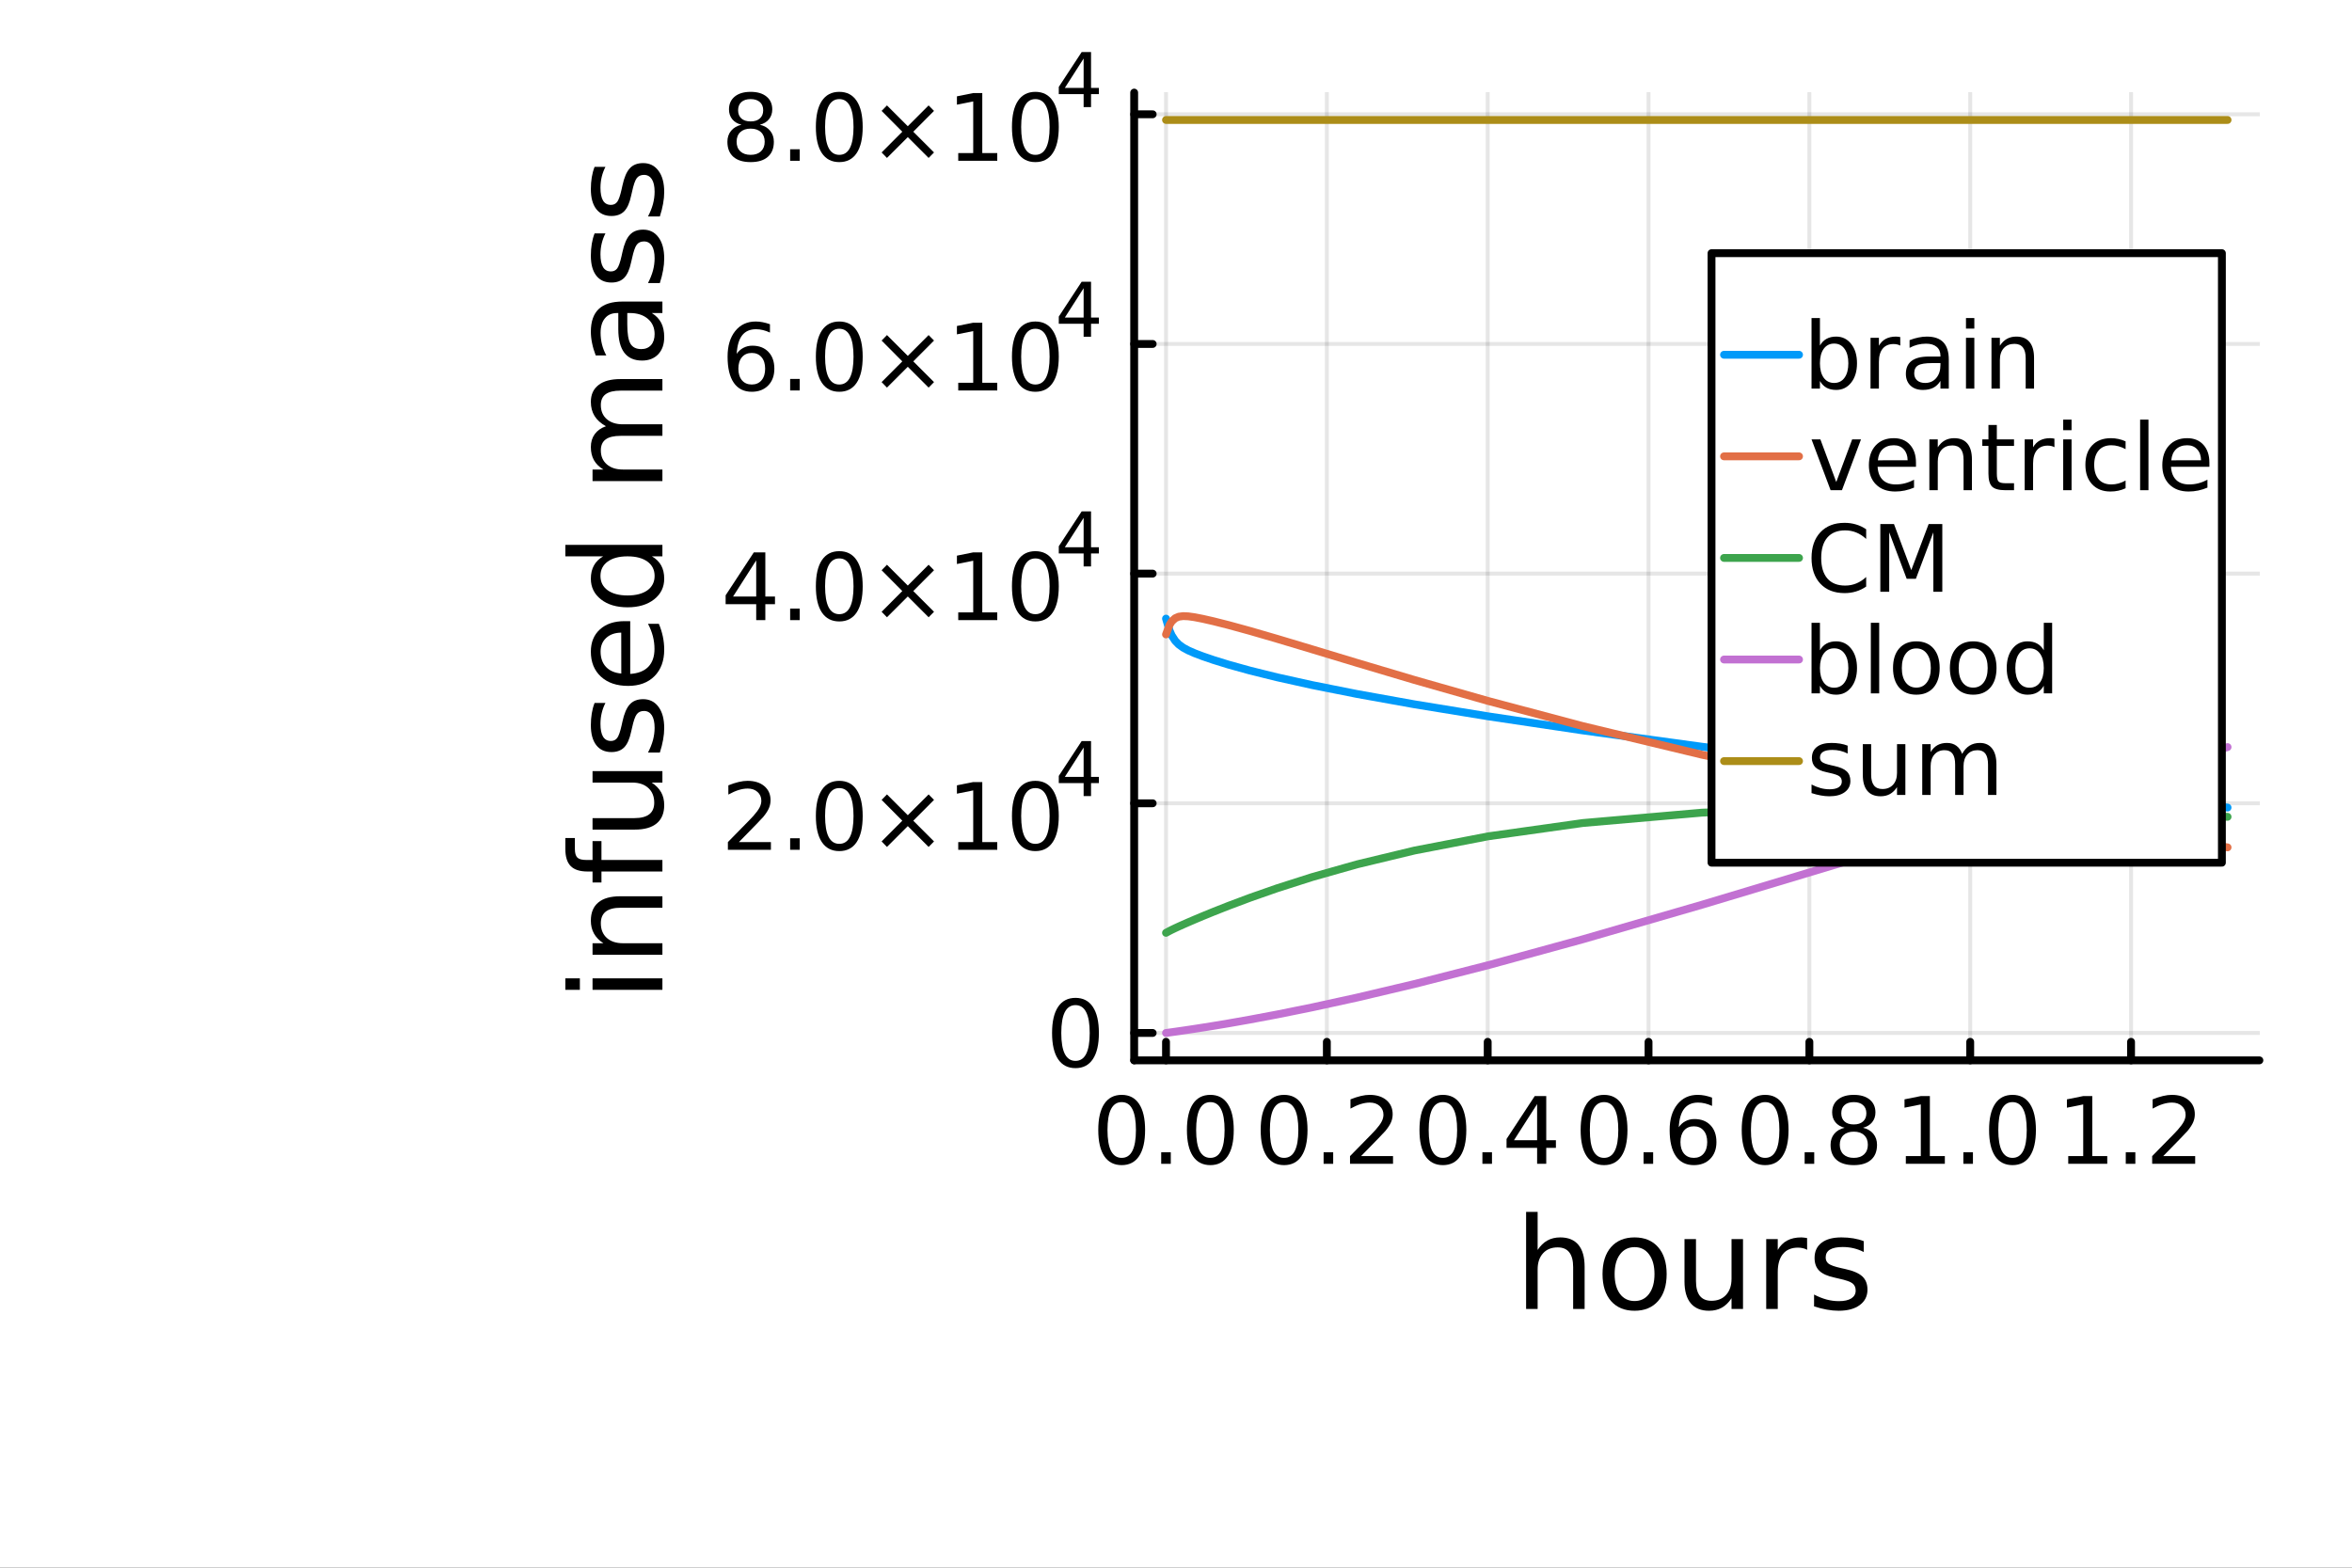 <?xml version="1.0" encoding="utf-8"?>
<svg xmlns="http://www.w3.org/2000/svg" xmlns:xlink="http://www.w3.org/1999/xlink" width="600" height="400" viewBox="0 0 2400 1600">
<rect x="0" y="0" width="2400" height="1600" fill="#333333" stroke="none"/>
<defs>
  <clipPath id="clip900">
    <rect x="0" y="0" width="2400" height="1600"/>
  </clipPath>
</defs>
<path clip-path="url(#clip900)" d="M0 1600 L2400 1600 L2400 0 L0 0  Z" fill="#ffffff" fill-rule="evenodd" fill-opacity="1"/>
<defs>
  <clipPath id="clip901">
    <rect x="480" y="0" width="1681" height="1600"/>
  </clipPath>
</defs>
<path clip-path="url(#clip900)" d="M1157.32 1082.2 L2305.51 1082.2 L2305.51 94.488 L1157.32 94.488  Z" fill="#ffffff" fill-rule="evenodd" fill-opacity="1"/>
<defs>
  <clipPath id="clip902">
    <rect x="1157" y="94" width="1149" height="989"/>
  </clipPath>
</defs>
<polyline clip-path="url(#clip902)" style="stroke:#000000; stroke-linecap:round; stroke-linejoin:round; stroke-width:4; stroke-opacity:0.1; fill:none" points="1189.81,1082.2 1189.81,94.488 "/>
<polyline clip-path="url(#clip902)" style="stroke:#000000; stroke-linecap:round; stroke-linejoin:round; stroke-width:4; stroke-opacity:0.1; fill:none" points="1353.93,1082.2 1353.93,94.488 "/>
<polyline clip-path="url(#clip902)" style="stroke:#000000; stroke-linecap:round; stroke-linejoin:round; stroke-width:4; stroke-opacity:0.1; fill:none" points="1518.06,1082.2 1518.06,94.488 "/>
<polyline clip-path="url(#clip902)" style="stroke:#000000; stroke-linecap:round; stroke-linejoin:round; stroke-width:4; stroke-opacity:0.1; fill:none" points="1682.18,1082.2 1682.18,94.488 "/>
<polyline clip-path="url(#clip902)" style="stroke:#000000; stroke-linecap:round; stroke-linejoin:round; stroke-width:4; stroke-opacity:0.1; fill:none" points="1846.3,1082.2 1846.3,94.488 "/>
<polyline clip-path="url(#clip902)" style="stroke:#000000; stroke-linecap:round; stroke-linejoin:round; stroke-width:4; stroke-opacity:0.1; fill:none" points="2010.42,1082.2 2010.42,94.488 "/>
<polyline clip-path="url(#clip902)" style="stroke:#000000; stroke-linecap:round; stroke-linejoin:round; stroke-width:4; stroke-opacity:0.1; fill:none" points="2174.54,1082.2 2174.54,94.488 "/>
<polyline clip-path="url(#clip900)" style="stroke:#000000; stroke-linecap:round; stroke-linejoin:round; stroke-width:8; stroke-opacity:1; fill:none" points="1157.32,1082.2 2305.51,1082.2 "/>
<polyline clip-path="url(#clip900)" style="stroke:#000000; stroke-linecap:round; stroke-linejoin:round; stroke-width:8; stroke-opacity:1; fill:none" points="1189.81,1082.2 1189.81,1063.3 "/>
<polyline clip-path="url(#clip900)" style="stroke:#000000; stroke-linecap:round; stroke-linejoin:round; stroke-width:8; stroke-opacity:1; fill:none" points="1353.93,1082.2 1353.93,1063.3 "/>
<polyline clip-path="url(#clip900)" style="stroke:#000000; stroke-linecap:round; stroke-linejoin:round; stroke-width:8; stroke-opacity:1; fill:none" points="1518.06,1082.2 1518.06,1063.3 "/>
<polyline clip-path="url(#clip900)" style="stroke:#000000; stroke-linecap:round; stroke-linejoin:round; stroke-width:8; stroke-opacity:1; fill:none" points="1682.18,1082.2 1682.18,1063.3 "/>
<polyline clip-path="url(#clip900)" style="stroke:#000000; stroke-linecap:round; stroke-linejoin:round; stroke-width:8; stroke-opacity:1; fill:none" points="1846.3,1082.2 1846.3,1063.3 "/>
<polyline clip-path="url(#clip900)" style="stroke:#000000; stroke-linecap:round; stroke-linejoin:round; stroke-width:8; stroke-opacity:1; fill:none" points="2010.42,1082.2 2010.42,1063.3 "/>
<polyline clip-path="url(#clip900)" style="stroke:#000000; stroke-linecap:round; stroke-linejoin:round; stroke-width:8; stroke-opacity:1; fill:none" points="2174.54,1082.2 2174.54,1063.3 "/>
<path clip-path="url(#clip900)" d="M1144.58 1124.84 Q1137.36 1124.84 1133.7 1131.97 Q1130.09 1139.05 1130.09 1153.31 Q1130.09 1167.52 1133.7 1174.65 Q1137.36 1181.73 1144.58 1181.73 Q1151.85 1181.73 1155.46 1174.65 Q1159.12 1167.52 1159.12 1153.31 Q1159.12 1139.05 1155.46 1131.97 Q1151.85 1124.84 1144.58 1124.84 M1144.58 1117.43 Q1156.2 1117.43 1162.31 1126.64 Q1168.47 1135.81 1168.47 1153.31 Q1168.47 1170.76 1162.31 1179.98 Q1156.2 1189.14 1144.58 1189.14 Q1132.96 1189.14 1126.8 1179.98 Q1120.69 1170.76 1120.69 1153.31 Q1120.69 1135.81 1126.8 1126.64 Q1132.96 1117.43 1144.58 1117.43 Z" fill="#000000" fill-rule="nonzero" fill-opacity="1" /><path clip-path="url(#clip900)" d="M1184.9 1176.04 L1194.67 1176.04 L1194.67 1187.8 L1184.9 1187.8 L1184.9 1176.04 Z" fill="#000000" fill-rule="nonzero" fill-opacity="1" /><path clip-path="url(#clip900)" d="M1235.04 1124.84 Q1227.82 1124.84 1224.16 1131.97 Q1220.55 1139.05 1220.55 1153.31 Q1220.55 1167.52 1224.16 1174.65 Q1227.82 1181.73 1235.04 1181.73 Q1242.31 1181.73 1245.92 1174.65 Q1249.58 1167.52 1249.58 1153.31 Q1249.58 1139.05 1245.92 1131.97 Q1242.31 1124.84 1235.04 1124.84 M1235.04 1117.43 Q1246.66 1117.43 1252.77 1126.64 Q1258.93 1135.81 1258.93 1153.31 Q1258.93 1170.76 1252.77 1179.98 Q1246.66 1189.14 1235.04 1189.14 Q1223.42 1189.14 1217.27 1179.98 Q1211.15 1170.76 1211.15 1153.31 Q1211.15 1135.81 1217.27 1126.64 Q1223.42 1117.43 1235.04 1117.43 Z" fill="#000000" fill-rule="nonzero" fill-opacity="1" /><path clip-path="url(#clip900)" d="M1310.3 1124.84 Q1303.08 1124.84 1299.42 1131.97 Q1295.81 1139.05 1295.81 1153.31 Q1295.81 1167.52 1299.42 1174.65 Q1303.08 1181.73 1310.3 1181.73 Q1317.57 1181.73 1321.18 1174.65 Q1324.84 1167.52 1324.84 1153.31 Q1324.84 1139.05 1321.18 1131.97 Q1317.57 1124.84 1310.3 1124.84 M1310.3 1117.43 Q1321.92 1117.43 1328.03 1126.64 Q1334.19 1135.81 1334.19 1153.31 Q1334.19 1170.76 1328.03 1179.98 Q1321.92 1189.14 1310.3 1189.14 Q1298.68 1189.14 1292.52 1179.98 Q1286.41 1170.76 1286.41 1153.31 Q1286.41 1135.81 1292.52 1126.64 Q1298.68 1117.43 1310.3 1117.43 Z" fill="#000000" fill-rule="nonzero" fill-opacity="1" /><path clip-path="url(#clip900)" d="M1350.62 1176.04 L1360.39 1176.04 L1360.39 1187.8 L1350.62 1187.8 L1350.62 1176.04 Z" fill="#000000" fill-rule="nonzero" fill-opacity="1" /><path clip-path="url(#clip900)" d="M1388.82 1179.93 L1421.46 1179.93 L1421.46 1187.8 L1377.57 1187.8 L1377.57 1179.93 Q1382.89 1174.42 1392.06 1165.16 Q1401.27 1155.86 1403.63 1153.17 Q1408.12 1148.12 1409.88 1144.65 Q1411.69 1141.13 1411.69 1137.75 Q1411.69 1132.24 1407.8 1128.77 Q1403.96 1125.3 1397.75 1125.3 Q1393.35 1125.3 1388.45 1126.83 Q1383.59 1128.36 1378.03 1131.46 L1378.03 1122.01 Q1383.68 1119.74 1388.59 1118.59 Q1393.49 1117.43 1397.57 1117.43 Q1408.31 1117.43 1414.7 1122.8 Q1421.09 1128.17 1421.09 1137.15 Q1421.09 1141.41 1419.47 1145.25 Q1417.89 1149.05 1413.68 1154.24 Q1412.52 1155.58 1406.32 1162.01 Q1400.11 1168.4 1388.82 1179.93 Z" fill="#000000" fill-rule="nonzero" fill-opacity="1" /><path clip-path="url(#clip900)" d="M1472.34 1124.84 Q1465.12 1124.84 1461.46 1131.97 Q1457.85 1139.05 1457.85 1153.31 Q1457.85 1167.52 1461.46 1174.65 Q1465.12 1181.73 1472.34 1181.73 Q1479.61 1181.73 1483.22 1174.65 Q1486.87 1167.52 1486.87 1153.31 Q1486.87 1139.05 1483.22 1131.97 Q1479.61 1124.84 1472.34 1124.84 M1472.34 1117.43 Q1483.96 1117.43 1490.07 1126.64 Q1496.23 1135.81 1496.23 1153.31 Q1496.23 1170.76 1490.07 1179.98 Q1483.96 1189.14 1472.34 1189.14 Q1460.72 1189.14 1454.56 1179.98 Q1448.45 1170.76 1448.45 1153.31 Q1448.45 1135.81 1454.56 1126.64 Q1460.72 1117.43 1472.34 1117.43 Z" fill="#000000" fill-rule="nonzero" fill-opacity="1" /><path clip-path="url(#clip900)" d="M1512.66 1176.04 L1522.43 1176.04 L1522.43 1187.8 L1512.66 1187.8 L1512.66 1176.04 Z" fill="#000000" fill-rule="nonzero" fill-opacity="1" /><path clip-path="url(#clip900)" d="M1568.49 1126.83 L1544.88 1163.73 L1568.49 1163.73 L1568.49 1126.83 M1566.04 1118.68 L1577.8 1118.68 L1577.8 1163.73 L1587.66 1163.73 L1587.66 1171.5 L1577.8 1171.5 L1577.8 1187.8 L1568.49 1187.8 L1568.49 1171.5 L1537.29 1171.5 L1537.29 1162.48 L1566.04 1118.68 Z" fill="#000000" fill-rule="nonzero" fill-opacity="1" /><path clip-path="url(#clip900)" d="M1636.78 1124.84 Q1629.56 1124.84 1625.9 1131.97 Q1622.29 1139.05 1622.29 1153.31 Q1622.29 1167.52 1625.9 1174.65 Q1629.56 1181.73 1636.78 1181.73 Q1644.05 1181.73 1647.66 1174.65 Q1651.32 1167.52 1651.32 1153.31 Q1651.32 1139.05 1647.66 1131.97 Q1644.05 1124.84 1636.78 1124.84 M1636.78 1117.43 Q1648.4 1117.43 1654.52 1126.64 Q1660.67 1135.81 1660.67 1153.31 Q1660.67 1170.76 1654.52 1179.98 Q1648.4 1189.14 1636.78 1189.14 Q1625.16 1189.14 1619.01 1179.98 Q1612.9 1170.76 1612.9 1153.31 Q1612.9 1135.81 1619.01 1126.64 Q1625.16 1117.43 1636.78 1117.43 Z" fill="#000000" fill-rule="nonzero" fill-opacity="1" /><path clip-path="url(#clip900)" d="M1677.11 1176.04 L1686.88 1176.04 L1686.88 1187.8 L1677.11 1187.8 L1677.11 1176.04 Z" fill="#000000" fill-rule="nonzero" fill-opacity="1" /><path clip-path="url(#clip900)" d="M1728.4 1149.51 Q1722.11 1149.51 1718.4 1153.82 Q1714.75 1158.12 1714.75 1165.62 Q1714.75 1173.08 1718.4 1177.43 Q1722.11 1181.73 1728.4 1181.73 Q1734.7 1181.73 1738.36 1177.43 Q1742.06 1173.08 1742.06 1165.62 Q1742.06 1158.12 1738.36 1153.82 Q1734.7 1149.51 1728.4 1149.51 M1746.97 1120.21 L1746.97 1128.73 Q1743.45 1127.06 1739.84 1126.18 Q1736.27 1125.3 1732.76 1125.3 Q1723.5 1125.3 1718.59 1131.55 Q1713.73 1137.8 1713.03 1150.44 Q1715.76 1146.41 1719.89 1144.28 Q1724.01 1142.11 1728.96 1142.11 Q1739.38 1142.11 1745.39 1148.45 Q1751.46 1154.74 1751.46 1165.62 Q1751.46 1176.27 1745.16 1182.71 Q1738.87 1189.14 1728.4 1189.14 Q1716.41 1189.14 1710.07 1179.98 Q1703.73 1170.76 1703.73 1153.31 Q1703.73 1136.92 1711.51 1127.2 Q1719.28 1117.43 1732.39 1117.43 Q1735.9 1117.43 1739.47 1118.12 Q1743.08 1118.82 1746.97 1120.21 Z" fill="#000000" fill-rule="nonzero" fill-opacity="1" /><path clip-path="url(#clip900)" d="M1801.16 1124.84 Q1793.94 1124.84 1790.28 1131.97 Q1786.67 1139.05 1786.67 1153.31 Q1786.67 1167.52 1790.28 1174.65 Q1793.94 1181.73 1801.16 1181.73 Q1808.43 1181.73 1812.04 1174.65 Q1815.7 1167.52 1815.7 1153.31 Q1815.7 1139.05 1812.04 1131.97 Q1808.43 1124.84 1801.16 1124.84 M1801.16 1117.43 Q1812.78 1117.43 1818.89 1126.64 Q1825.05 1135.81 1825.05 1153.31 Q1825.05 1170.76 1818.89 1179.98 Q1812.78 1189.14 1801.16 1189.14 Q1789.54 1189.14 1783.38 1179.98 Q1777.27 1170.76 1777.27 1153.31 Q1777.27 1135.81 1783.38 1126.64 Q1789.54 1117.43 1801.16 1117.43 Z" fill="#000000" fill-rule="nonzero" fill-opacity="1" /><path clip-path="url(#clip900)" d="M1841.48 1176.04 L1851.25 1176.04 L1851.25 1187.8 L1841.48 1187.8 L1841.48 1176.04 Z" fill="#000000" fill-rule="nonzero" fill-opacity="1" /><path clip-path="url(#clip900)" d="M1891.62 1154.98 Q1884.96 1154.98 1881.11 1158.54 Q1877.32 1162.11 1877.32 1168.36 Q1877.32 1174.61 1881.11 1178.17 Q1884.96 1181.73 1891.62 1181.73 Q1898.29 1181.73 1902.13 1178.17 Q1905.97 1174.56 1905.97 1168.36 Q1905.97 1162.11 1902.13 1158.54 Q1898.34 1154.98 1891.62 1154.98 M1882.27 1150.99 Q1876.25 1149.51 1872.87 1145.39 Q1869.54 1141.27 1869.54 1135.35 Q1869.54 1127.06 1875.42 1122.24 Q1881.35 1117.43 1891.62 1117.43 Q1901.95 1117.43 1907.83 1122.24 Q1913.71 1127.06 1913.71 1135.35 Q1913.71 1141.27 1910.33 1145.39 Q1906.99 1149.51 1901.02 1150.99 Q1907.78 1152.57 1911.53 1157.15 Q1915.33 1161.74 1915.33 1168.36 Q1915.33 1178.4 1909.17 1183.77 Q1903.06 1189.14 1891.62 1189.14 Q1880.19 1189.14 1874.03 1183.77 Q1867.92 1178.4 1867.92 1168.36 Q1867.92 1161.74 1871.72 1157.15 Q1875.51 1152.57 1882.27 1150.99 M1878.85 1136.23 Q1878.85 1141.6 1882.18 1144.61 Q1885.56 1147.61 1891.62 1147.61 Q1897.64 1147.61 1901.02 1144.61 Q1904.45 1141.6 1904.45 1136.23 Q1904.45 1130.86 1901.02 1127.85 Q1897.64 1124.84 1891.62 1124.84 Q1885.56 1124.84 1882.18 1127.85 Q1878.85 1130.86 1878.85 1136.23 Z" fill="#000000" fill-rule="nonzero" fill-opacity="1" /><path clip-path="url(#clip900)" d="M1944.73 1179.93 L1960 1179.93 L1960 1127.2 L1943.38 1130.53 L1943.38 1122.01 L1959.91 1118.68 L1969.26 1118.68 L1969.26 1179.93 L1984.54 1179.93 L1984.54 1187.8 L1944.73 1187.8 L1944.73 1179.93 Z" fill="#000000" fill-rule="nonzero" fill-opacity="1" /><path clip-path="url(#clip900)" d="M2003.43 1176.04 L2013.2 1176.04 L2013.2 1187.8 L2003.43 1187.8 L2003.43 1176.04 Z" fill="#000000" fill-rule="nonzero" fill-opacity="1" /><path clip-path="url(#clip900)" d="M2053.57 1124.84 Q2046.35 1124.84 2042.69 1131.97 Q2039.08 1139.05 2039.08 1153.31 Q2039.08 1167.52 2042.69 1174.65 Q2046.35 1181.73 2053.57 1181.73 Q2060.84 1181.73 2064.45 1174.65 Q2068.11 1167.52 2068.11 1153.31 Q2068.11 1139.05 2064.45 1131.97 Q2060.84 1124.84 2053.57 1124.84 M2053.57 1117.43 Q2065.19 1117.43 2071.3 1126.64 Q2077.46 1135.81 2077.46 1153.31 Q2077.46 1170.76 2071.3 1179.98 Q2065.19 1189.14 2053.57 1189.14 Q2041.95 1189.14 2035.79 1179.98 Q2029.68 1170.76 2029.68 1153.31 Q2029.68 1135.81 2035.79 1126.64 Q2041.95 1117.43 2053.57 1117.43 Z" fill="#000000" fill-rule="nonzero" fill-opacity="1" /><path clip-path="url(#clip900)" d="M2110.45 1179.93 L2125.72 1179.93 L2125.72 1127.2 L2109.1 1130.53 L2109.1 1122.01 L2125.63 1118.68 L2134.98 1118.68 L2134.98 1179.93 L2150.26 1179.93 L2150.26 1187.8 L2110.45 1187.8 L2110.45 1179.93 Z" fill="#000000" fill-rule="nonzero" fill-opacity="1" /><path clip-path="url(#clip900)" d="M2169.15 1176.04 L2178.92 1176.04 L2178.92 1187.8 L2169.15 1187.8 L2169.15 1176.04 Z" fill="#000000" fill-rule="nonzero" fill-opacity="1" /><path clip-path="url(#clip900)" d="M2207.34 1179.93 L2239.98 1179.93 L2239.98 1187.8 L2196.09 1187.8 L2196.09 1179.93 Q2201.42 1174.42 2210.58 1165.16 Q2219.8 1155.86 2222.16 1153.17 Q2226.65 1148.12 2228.41 1144.65 Q2230.21 1141.13 2230.21 1137.75 Q2230.21 1132.24 2226.32 1128.77 Q2222.48 1125.3 2216.28 1125.3 Q2211.88 1125.3 2206.97 1126.83 Q2202.11 1128.36 2196.56 1131.46 L2196.56 1122.01 Q2202.2 1119.74 2207.11 1118.59 Q2212.02 1117.43 2216.09 1117.43 Q2226.83 1117.43 2233.22 1122.8 Q2239.61 1128.17 2239.61 1137.15 Q2239.61 1141.41 2237.99 1145.25 Q2236.42 1149.05 2232.2 1154.24 Q2231.05 1155.58 2224.84 1162.01 Q2218.64 1168.4 2207.34 1179.93 Z" fill="#000000" fill-rule="nonzero" fill-opacity="1" /><path clip-path="url(#clip900)" d="M1616.96 1292.9 L1616.96 1335.93 L1605.25 1335.93 L1605.25 1293.28 Q1605.25 1283.16 1601.3 1278.13 Q1597.35 1273.1 1589.46 1273.1 Q1579.97 1273.1 1574.5 1279.15 Q1569.02 1285.19 1569.02 1295.63 L1569.02 1335.93 L1557.25 1335.93 L1557.25 1236.88 L1569.02 1236.88 L1569.02 1275.71 Q1573.23 1269.28 1578.89 1266.1 Q1584.62 1262.91 1592.07 1262.91 Q1604.35 1262.91 1610.66 1270.55 Q1616.96 1278.13 1616.96 1292.9 Z" fill="#000000" fill-rule="nonzero" fill-opacity="1" /><path clip-path="url(#clip900)" d="M1667.95 1272.84 Q1658.53 1272.84 1653.05 1280.23 Q1647.58 1287.55 1647.58 1300.34 Q1647.58 1313.14 1652.99 1320.52 Q1658.46 1327.84 1667.95 1327.84 Q1677.31 1327.84 1682.78 1320.46 Q1688.25 1313.07 1688.25 1300.34 Q1688.25 1287.68 1682.78 1280.29 Q1677.31 1272.84 1667.95 1272.84 M1667.95 1262.91 Q1683.23 1262.91 1691.95 1272.84 Q1700.67 1282.77 1700.67 1300.34 Q1700.67 1317.85 1691.95 1327.84 Q1683.23 1337.77 1667.95 1337.77 Q1652.61 1337.77 1643.89 1327.84 Q1635.23 1317.85 1635.23 1300.34 Q1635.23 1282.77 1643.89 1272.84 Q1652.61 1262.91 1667.95 1262.91 Z" fill="#000000" fill-rule="nonzero" fill-opacity="1" /><path clip-path="url(#clip900)" d="M1718.87 1307.79 L1718.87 1264.63 L1730.59 1264.63 L1730.59 1307.35 Q1730.59 1317.47 1734.53 1322.56 Q1738.48 1327.59 1746.37 1327.59 Q1755.86 1327.59 1761.33 1321.54 Q1766.87 1315.49 1766.87 1305.05 L1766.87 1264.63 L1778.58 1264.63 L1778.58 1335.93 L1766.87 1335.93 L1766.87 1324.98 Q1762.61 1331.47 1756.94 1334.65 Q1751.34 1337.77 1743.89 1337.77 Q1731.6 1337.77 1725.24 1330.13 Q1718.87 1322.5 1718.87 1307.79 M1748.35 1262.91 L1748.35 1262.91 Z" fill="#000000" fill-rule="nonzero" fill-opacity="1" /><path clip-path="url(#clip900)" d="M1844.02 1275.58 Q1842.05 1274.43 1839.69 1273.93 Q1837.4 1273.35 1834.6 1273.35 Q1824.67 1273.35 1819.32 1279.85 Q1814.04 1286.28 1814.04 1298.37 L1814.04 1335.93 L1802.26 1335.93 L1802.26 1264.63 L1814.04 1264.63 L1814.04 1275.71 Q1817.73 1269.22 1823.65 1266.1 Q1829.57 1262.91 1838.04 1262.91 Q1839.25 1262.91 1840.71 1263.1 Q1842.18 1263.23 1843.96 1263.55 L1844.02 1275.58 Z" fill="#000000" fill-rule="nonzero" fill-opacity="1" /><path clip-path="url(#clip900)" d="M1901.76 1266.73 L1901.76 1277.81 Q1896.79 1275.26 1891.45 1273.99 Q1886.1 1272.72 1880.37 1272.72 Q1871.65 1272.72 1867.26 1275.39 Q1862.93 1278.06 1862.93 1283.41 Q1862.93 1287.48 1866.05 1289.84 Q1869.17 1292.13 1878.59 1294.23 L1882.6 1295.12 Q1895.08 1297.8 1900.3 1302.7 Q1905.58 1307.54 1905.58 1316.26 Q1905.58 1326.19 1897.69 1331.98 Q1889.86 1337.77 1876.11 1337.77 Q1870.38 1337.77 1864.14 1336.63 Q1857.96 1335.55 1851.09 1333.32 L1851.09 1321.22 Q1857.58 1324.6 1863.88 1326.32 Q1870.19 1327.97 1876.36 1327.97 Q1884.64 1327.97 1889.09 1325.17 Q1893.55 1322.31 1893.55 1317.15 Q1893.55 1312.37 1890.3 1309.83 Q1887.12 1307.28 1876.23 1304.93 L1872.16 1303.97 Q1861.27 1301.68 1856.44 1296.97 Q1851.6 1292.2 1851.6 1283.92 Q1851.6 1273.86 1858.73 1268.39 Q1865.86 1262.91 1878.97 1262.91 Q1885.46 1262.91 1891.19 1263.87 Q1896.92 1264.82 1901.76 1266.73 Z" fill="#000000" fill-rule="nonzero" fill-opacity="1" /><polyline clip-path="url(#clip902)" style="stroke:#000000; stroke-linecap:round; stroke-linejoin:round; stroke-width:4; stroke-opacity:0.1; fill:none" points="1157.32,1054.25 2305.51,1054.25 "/>
<polyline clip-path="url(#clip902)" style="stroke:#000000; stroke-linecap:round; stroke-linejoin:round; stroke-width:4; stroke-opacity:0.1; fill:none" points="1157.32,819.847 2305.51,819.847 "/>
<polyline clip-path="url(#clip902)" style="stroke:#000000; stroke-linecap:round; stroke-linejoin:round; stroke-width:4; stroke-opacity:0.1; fill:none" points="1157.32,585.448 2305.51,585.448 "/>
<polyline clip-path="url(#clip902)" style="stroke:#000000; stroke-linecap:round; stroke-linejoin:round; stroke-width:4; stroke-opacity:0.1; fill:none" points="1157.32,351.05 2305.51,351.05 "/>
<polyline clip-path="url(#clip902)" style="stroke:#000000; stroke-linecap:round; stroke-linejoin:round; stroke-width:4; stroke-opacity:0.1; fill:none" points="1157.32,116.651 2305.51,116.651 "/>
<polyline clip-path="url(#clip900)" style="stroke:#000000; stroke-linecap:round; stroke-linejoin:round; stroke-width:8; stroke-opacity:1; fill:none" points="1157.32,1082.2 1157.32,94.488 "/>
<polyline clip-path="url(#clip900)" style="stroke:#000000; stroke-linecap:round; stroke-linejoin:round; stroke-width:8; stroke-opacity:1; fill:none" points="1157.32,1054.25 1176.21,1054.25 "/>
<polyline clip-path="url(#clip900)" style="stroke:#000000; stroke-linecap:round; stroke-linejoin:round; stroke-width:8; stroke-opacity:1; fill:none" points="1157.32,819.847 1176.21,819.847 "/>
<polyline clip-path="url(#clip900)" style="stroke:#000000; stroke-linecap:round; stroke-linejoin:round; stroke-width:8; stroke-opacity:1; fill:none" points="1157.32,585.448 1176.21,585.448 "/>
<polyline clip-path="url(#clip900)" style="stroke:#000000; stroke-linecap:round; stroke-linejoin:round; stroke-width:8; stroke-opacity:1; fill:none" points="1157.32,351.05 1176.21,351.05 "/>
<polyline clip-path="url(#clip900)" style="stroke:#000000; stroke-linecap:round; stroke-linejoin:round; stroke-width:8; stroke-opacity:1; fill:none" points="1157.32,116.651 1176.21,116.651 "/>
<path clip-path="url(#clip900)" d="M1097.43 1025.84 Q1090.2 1025.84 1086.55 1032.97 Q1082.94 1040.06 1082.94 1054.32 Q1082.94 1068.53 1086.55 1075.66 Q1090.2 1082.74 1097.43 1082.74 Q1104.7 1082.74 1108.31 1075.66 Q1111.96 1068.53 1111.96 1054.32 Q1111.96 1040.06 1108.31 1032.97 Q1104.7 1025.84 1097.43 1025.84 M1097.43 1018.44 Q1109.05 1018.44 1115.16 1027.65 Q1121.32 1036.82 1121.32 1054.32 Q1121.32 1071.77 1115.16 1080.98 Q1109.05 1090.15 1097.43 1090.15 Q1085.81 1090.15 1079.65 1080.98 Q1073.54 1071.77 1073.54 1054.32 Q1073.54 1036.82 1079.65 1027.65 Q1085.81 1018.44 1097.43 1018.44 Z" fill="#000000" fill-rule="nonzero" fill-opacity="1" /><path clip-path="url(#clip900)" d="M754.003 859.432 L786.641 859.432 L786.641 867.302 L742.753 867.302 L742.753 859.432 Q748.077 853.923 757.243 844.663 Q766.456 835.358 768.817 832.673 Q773.308 827.627 775.067 824.154 Q776.873 820.636 776.873 817.256 Q776.873 811.747 772.984 808.275 Q769.141 804.803 762.938 804.803 Q758.54 804.803 753.632 806.33 Q748.771 807.858 743.216 810.96 L743.216 801.516 Q748.864 799.247 753.771 798.09 Q758.679 796.932 762.753 796.932 Q773.493 796.932 779.882 802.303 Q786.271 807.673 786.271 816.654 Q786.271 820.914 784.651 824.756 Q783.077 828.552 778.864 833.738 Q777.706 835.08 771.503 841.515 Q765.299 847.904 754.003 859.432 Z" fill="#000000" fill-rule="nonzero" fill-opacity="1" /><path clip-path="url(#clip900)" d="M806.271 855.543 L816.039 855.543 L816.039 867.302 L806.271 867.302 L806.271 855.543 Z" fill="#000000" fill-rule="nonzero" fill-opacity="1" /><path clip-path="url(#clip900)" d="M856.41 804.34 Q849.187 804.34 845.53 811.469 Q841.919 818.552 841.919 832.812 Q841.919 847.025 845.53 854.154 Q849.187 861.237 856.41 861.237 Q863.678 861.237 867.289 854.154 Q870.946 847.025 870.946 832.812 Q870.946 818.552 867.289 811.469 Q863.678 804.34 856.41 804.34 M856.41 796.932 Q868.03 796.932 874.141 806.145 Q880.298 815.312 880.298 832.812 Q880.298 850.265 874.141 859.478 Q868.03 868.645 856.41 868.645 Q844.789 868.645 838.632 859.478 Q832.521 850.265 832.521 832.812 Q832.521 815.312 838.632 806.145 Q844.789 796.932 856.41 796.932 Z" fill="#000000" fill-rule="nonzero" fill-opacity="1" /><path clip-path="url(#clip900)" d="M953.076 816.377 L931.918 837.626 L953.076 858.784 L947.566 864.386 L926.317 843.136 L905.067 864.386 L899.604 858.784 L920.715 837.626 L899.604 816.377 L905.067 810.775 L926.317 832.025 L947.566 810.775 L953.076 816.377 Z" fill="#000000" fill-rule="nonzero" fill-opacity="1" /><path clip-path="url(#clip900)" d="M977.798 859.432 L993.075 859.432 L993.075 806.701 L976.455 810.034 L976.455 801.516 L992.983 798.182 L1002.33 798.182 L1002.33 859.432 L1017.61 859.432 L1017.61 867.302 L977.798 867.302 L977.798 859.432 Z" fill="#000000" fill-rule="nonzero" fill-opacity="1" /><path clip-path="url(#clip900)" d="M1056.5 804.34 Q1049.28 804.34 1045.62 811.469 Q1042.01 818.552 1042.01 832.812 Q1042.01 847.025 1045.62 854.154 Q1049.28 861.237 1056.5 861.237 Q1063.77 861.237 1067.38 854.154 Q1071.04 847.025 1071.04 832.812 Q1071.04 818.552 1067.38 811.469 Q1063.77 804.34 1056.5 804.34 M1056.5 796.932 Q1068.12 796.932 1074.23 806.145 Q1080.39 815.312 1080.39 832.812 Q1080.39 850.265 1074.23 859.478 Q1068.12 868.645 1056.5 868.645 Q1044.88 868.645 1038.72 859.478 Q1032.61 850.265 1032.61 832.812 Q1032.61 815.312 1038.72 806.145 Q1044.88 796.932 1056.5 796.932 Z" fill="#000000" fill-rule="nonzero" fill-opacity="1" /><path clip-path="url(#clip900)" d="M1105.74 762.942 L1086.56 792.921 L1105.74 792.921 L1105.74 762.942 M1103.75 756.321 L1113.3 756.321 L1113.3 792.921 L1121.32 792.921 L1121.32 799.241 L1113.3 799.241 L1113.3 812.481 L1105.74 812.481 L1105.74 799.241 L1080.39 799.241 L1080.39 791.906 L1103.75 756.321 Z" fill="#000000" fill-rule="nonzero" fill-opacity="1" /><path clip-path="url(#clip900)" d="M771.641 571.932 L748.03 608.83 L771.641 608.83 L771.641 571.932 M769.188 563.784 L780.947 563.784 L780.947 608.83 L790.808 608.83 L790.808 616.607 L780.947 616.607 L780.947 632.904 L771.641 632.904 L771.641 616.607 L740.438 616.607 L740.438 607.58 L769.188 563.784 Z" fill="#000000" fill-rule="nonzero" fill-opacity="1" /><path clip-path="url(#clip900)" d="M806.271 621.144 L816.039 621.144 L816.039 632.904 L806.271 632.904 L806.271 621.144 Z" fill="#000000" fill-rule="nonzero" fill-opacity="1" /><path clip-path="url(#clip900)" d="M856.41 569.941 Q849.187 569.941 845.53 577.071 Q841.919 584.154 841.919 598.413 Q841.919 612.626 845.53 619.756 Q849.187 626.839 856.41 626.839 Q863.678 626.839 867.289 619.756 Q870.946 612.626 870.946 598.413 Q870.946 584.154 867.289 577.071 Q863.678 569.941 856.41 569.941 M856.41 562.534 Q868.03 562.534 874.141 571.747 Q880.298 580.913 880.298 598.413 Q880.298 615.867 874.141 625.08 Q868.03 634.246 856.41 634.246 Q844.789 634.246 838.632 625.08 Q832.521 615.867 832.521 598.413 Q832.521 580.913 838.632 571.747 Q844.789 562.534 856.41 562.534 Z" fill="#000000" fill-rule="nonzero" fill-opacity="1" /><path clip-path="url(#clip900)" d="M953.076 581.978 L931.918 603.228 L953.076 624.385 L947.566 629.987 L926.317 608.737 L905.067 629.987 L899.604 624.385 L920.715 603.228 L899.604 581.978 L905.067 576.376 L926.317 597.626 L947.566 576.376 L953.076 581.978 Z" fill="#000000" fill-rule="nonzero" fill-opacity="1" /><path clip-path="url(#clip900)" d="M977.798 625.033 L993.075 625.033 L993.075 572.302 L976.455 575.635 L976.455 567.117 L992.983 563.784 L1002.33 563.784 L1002.33 625.033 L1017.61 625.033 L1017.61 632.904 L977.798 632.904 L977.798 625.033 Z" fill="#000000" fill-rule="nonzero" fill-opacity="1" /><path clip-path="url(#clip900)" d="M1056.5 569.941 Q1049.28 569.941 1045.62 577.071 Q1042.01 584.154 1042.01 598.413 Q1042.01 612.626 1045.62 619.756 Q1049.28 626.839 1056.5 626.839 Q1063.77 626.839 1067.38 619.756 Q1071.04 612.626 1071.04 598.413 Q1071.04 584.154 1067.38 577.071 Q1063.77 569.941 1056.5 569.941 M1056.5 562.534 Q1068.12 562.534 1074.23 571.747 Q1080.39 580.913 1080.39 598.413 Q1080.39 615.867 1074.23 625.08 Q1068.12 634.246 1056.5 634.246 Q1044.88 634.246 1038.72 625.08 Q1032.61 615.867 1032.61 598.413 Q1032.61 580.913 1038.72 571.747 Q1044.88 562.534 1056.5 562.534 Z" fill="#000000" fill-rule="nonzero" fill-opacity="1" /><path clip-path="url(#clip900)" d="M1105.74 528.543 L1086.56 558.523 L1105.74 558.523 L1105.74 528.543 M1103.75 521.923 L1113.3 521.923 L1113.3 558.523 L1121.32 558.523 L1121.32 564.842 L1113.3 564.842 L1113.3 578.083 L1105.74 578.083 L1105.74 564.842 L1080.39 564.842 L1080.39 557.507 L1103.75 521.923 Z" fill="#000000" fill-rule="nonzero" fill-opacity="1" /><path clip-path="url(#clip900)" d="M767.104 360.218 Q760.808 360.218 757.104 364.524 Q753.447 368.829 753.447 376.329 Q753.447 383.783 757.104 388.135 Q760.808 392.44 767.104 392.44 Q773.401 392.44 777.058 388.135 Q780.762 383.783 780.762 376.329 Q780.762 368.829 777.058 364.524 Q773.401 360.218 767.104 360.218 M785.669 330.913 L785.669 339.431 Q782.151 337.765 778.54 336.885 Q774.975 336.005 771.456 336.005 Q762.197 336.005 757.29 342.255 Q752.429 348.505 751.734 361.144 Q754.466 357.116 758.586 354.987 Q762.706 352.811 767.66 352.811 Q778.077 352.811 784.095 359.153 Q790.16 365.45 790.16 376.329 Q790.16 386.977 783.864 393.413 Q777.567 399.848 767.104 399.848 Q755.114 399.848 748.771 390.681 Q742.429 381.468 742.429 364.015 Q742.429 347.626 750.206 337.904 Q757.984 328.135 771.086 328.135 Q774.604 328.135 778.169 328.83 Q781.78 329.524 785.669 330.913 Z" fill="#000000" fill-rule="nonzero" fill-opacity="1" /><path clip-path="url(#clip900)" d="M806.271 386.746 L816.039 386.746 L816.039 398.505 L806.271 398.505 L806.271 386.746 Z" fill="#000000" fill-rule="nonzero" fill-opacity="1" /><path clip-path="url(#clip900)" d="M856.41 335.542 Q849.187 335.542 845.53 342.672 Q841.919 349.755 841.919 364.015 Q841.919 378.227 845.53 385.357 Q849.187 392.44 856.41 392.44 Q863.678 392.44 867.289 385.357 Q870.946 378.227 870.946 364.015 Q870.946 349.755 867.289 342.672 Q863.678 335.542 856.41 335.542 M856.41 328.135 Q868.03 328.135 874.141 337.348 Q880.298 346.515 880.298 364.015 Q880.298 381.468 874.141 390.681 Q868.03 399.848 856.41 399.848 Q844.789 399.848 838.632 390.681 Q832.521 381.468 832.521 364.015 Q832.521 346.515 838.632 337.348 Q844.789 328.135 856.41 328.135 Z" fill="#000000" fill-rule="nonzero" fill-opacity="1" /><path clip-path="url(#clip900)" d="M953.076 347.579 L931.918 368.829 L953.076 389.987 L947.566 395.588 L926.317 374.339 L905.067 395.588 L899.604 389.987 L920.715 368.829 L899.604 347.579 L905.067 341.978 L926.317 363.228 L947.566 341.978 L953.076 347.579 Z" fill="#000000" fill-rule="nonzero" fill-opacity="1" /><path clip-path="url(#clip900)" d="M977.798 390.635 L993.075 390.635 L993.075 337.904 L976.455 341.237 L976.455 332.718 L992.983 329.385 L1002.33 329.385 L1002.33 390.635 L1017.61 390.635 L1017.61 398.505 L977.798 398.505 L977.798 390.635 Z" fill="#000000" fill-rule="nonzero" fill-opacity="1" /><path clip-path="url(#clip900)" d="M1056.5 335.542 Q1049.28 335.542 1045.62 342.672 Q1042.01 349.755 1042.01 364.015 Q1042.01 378.227 1045.62 385.357 Q1049.28 392.44 1056.5 392.44 Q1063.77 392.44 1067.38 385.357 Q1071.04 378.227 1071.04 364.015 Q1071.04 349.755 1067.38 342.672 Q1063.77 335.542 1056.5 335.542 M1056.5 328.135 Q1068.12 328.135 1074.23 337.348 Q1080.39 346.515 1080.39 364.015 Q1080.39 381.468 1074.23 390.681 Q1068.12 399.848 1056.5 399.848 Q1044.88 399.848 1038.72 390.681 Q1032.61 381.468 1032.61 364.015 Q1032.61 346.515 1038.72 337.348 Q1044.88 328.135 1056.5 328.135 Z" fill="#000000" fill-rule="nonzero" fill-opacity="1" /><path clip-path="url(#clip900)" d="M1105.74 294.145 L1086.56 324.124 L1105.74 324.124 L1105.74 294.145 M1103.75 287.524 L1113.3 287.524 L1113.3 324.124 L1121.32 324.124 L1121.32 330.444 L1113.3 330.444 L1113.3 343.684 L1105.74 343.684 L1105.74 330.444 L1080.39 330.444 L1080.39 323.109 L1103.75 287.524 Z" fill="#000000" fill-rule="nonzero" fill-opacity="1" /><path clip-path="url(#clip900)" d="M765.947 131.283 Q759.28 131.283 755.438 134.847 Q751.642 138.412 751.642 144.662 Q751.642 150.912 755.438 154.477 Q759.28 158.042 765.947 158.042 Q772.614 158.042 776.456 154.477 Q780.299 150.866 780.299 144.662 Q780.299 138.412 776.456 134.847 Q772.66 131.283 765.947 131.283 M756.595 127.301 Q750.577 125.82 747.197 121.699 Q743.864 117.579 743.864 111.653 Q743.864 103.366 749.743 98.551 Q755.669 93.737 765.947 93.737 Q776.271 93.737 782.151 98.551 Q788.03 103.366 788.03 111.653 Q788.03 117.579 784.651 121.699 Q781.317 125.82 775.345 127.301 Q782.104 128.875 785.854 133.459 Q789.651 138.042 789.651 144.662 Q789.651 154.708 783.493 160.079 Q777.382 165.449 765.947 165.449 Q754.512 165.449 748.355 160.079 Q742.243 154.708 742.243 144.662 Q742.243 138.042 746.04 133.459 Q749.836 128.875 756.595 127.301 M753.169 112.533 Q753.169 117.903 756.503 120.912 Q759.882 123.922 765.947 123.922 Q771.966 123.922 775.345 120.912 Q778.771 117.903 778.771 112.533 Q778.771 107.162 775.345 104.153 Q771.966 101.144 765.947 101.144 Q759.882 101.144 756.503 104.153 Q753.169 107.162 753.169 112.533 Z" fill="#000000" fill-rule="nonzero" fill-opacity="1" /><path clip-path="url(#clip900)" d="M806.271 152.347 L816.039 152.347 L816.039 164.107 L806.271 164.107 L806.271 152.347 Z" fill="#000000" fill-rule="nonzero" fill-opacity="1" /><path clip-path="url(#clip900)" d="M856.41 101.144 Q849.187 101.144 845.53 108.274 Q841.919 115.357 841.919 129.616 Q841.919 143.829 845.53 150.958 Q849.187 158.042 856.41 158.042 Q863.678 158.042 867.289 150.958 Q870.946 143.829 870.946 129.616 Q870.946 115.357 867.289 108.274 Q863.678 101.144 856.41 101.144 M856.41 93.737 Q868.03 93.737 874.141 102.949 Q880.298 112.116 880.298 129.616 Q880.298 147.07 874.141 156.283 Q868.03 165.449 856.41 165.449 Q844.789 165.449 838.632 156.283 Q832.521 147.07 832.521 129.616 Q832.521 112.116 838.632 102.949 Q844.789 93.737 856.41 93.737 Z" fill="#000000" fill-rule="nonzero" fill-opacity="1" /><path clip-path="url(#clip900)" d="M953.076 113.181 L931.918 134.431 L953.076 155.588 L947.566 161.19 L926.317 139.94 L905.067 161.19 L899.604 155.588 L920.715 134.431 L899.604 113.181 L905.067 107.579 L926.317 128.829 L947.566 107.579 L953.076 113.181 Z" fill="#000000" fill-rule="nonzero" fill-opacity="1" /><path clip-path="url(#clip900)" d="M977.798 156.236 L993.075 156.236 L993.075 103.505 L976.455 106.838 L976.455 98.32 L992.983 94.987 L1002.33 94.987 L1002.33 156.236 L1017.61 156.236 L1017.61 164.107 L977.798 164.107 L977.798 156.236 Z" fill="#000000" fill-rule="nonzero" fill-opacity="1" /><path clip-path="url(#clip900)" d="M1056.5 101.144 Q1049.28 101.144 1045.62 108.274 Q1042.01 115.357 1042.01 129.616 Q1042.01 143.829 1045.62 150.958 Q1049.28 158.042 1056.5 158.042 Q1063.77 158.042 1067.38 150.958 Q1071.04 143.829 1071.04 129.616 Q1071.04 115.357 1067.38 108.274 Q1063.77 101.144 1056.5 101.144 M1056.5 93.737 Q1068.12 93.737 1074.23 102.949 Q1080.39 112.116 1080.39 129.616 Q1080.39 147.07 1074.23 156.283 Q1068.12 165.449 1056.5 165.449 Q1044.88 165.449 1038.72 156.283 Q1032.61 147.07 1032.61 129.616 Q1032.61 112.116 1038.72 102.949 Q1044.88 93.737 1056.5 93.737 Z" fill="#000000" fill-rule="nonzero" fill-opacity="1" /><path clip-path="url(#clip900)" d="M1105.74 59.746 L1086.56 89.726 L1105.74 89.726 L1105.74 59.746 M1103.75 53.126 L1113.3 53.126 L1113.3 89.726 L1121.32 89.726 L1121.32 96.045 L1113.3 96.045 L1113.3 109.286 L1105.74 109.286 L1105.74 96.045 L1080.39 96.045 L1080.39 88.71 L1103.75 53.126 Z" fill="#000000" fill-rule="nonzero" fill-opacity="1" /><path clip-path="url(#clip900)" d="M604.63 1010.23 L604.63 998.518 L675.926 998.518 L675.926 1010.23 L604.63 1010.23 M576.876 1010.23 L576.876 998.518 L591.708 998.518 L591.708 1010.23 L576.876 1010.23 Z" fill="#000000" fill-rule="nonzero" fill-opacity="1" /><path clip-path="url(#clip900)" d="M632.894 914.746 L675.926 914.746 L675.926 926.458 L633.276 926.458 Q623.154 926.458 618.125 930.405 Q613.096 934.352 613.096 942.245 Q613.096 951.73 619.144 957.205 Q625.191 962.679 635.631 962.679 L675.926 962.679 L675.926 974.456 L604.63 974.456 L604.63 962.679 L615.706 962.679 Q609.277 958.478 606.094 952.812 Q602.911 947.083 602.911 939.635 Q602.911 927.35 610.55 921.048 Q618.125 914.746 632.894 914.746 Z" fill="#000000" fill-rule="nonzero" fill-opacity="1" /><path clip-path="url(#clip900)" d="M576.876 855.29 L586.615 855.29 L586.615 866.493 Q586.615 872.796 589.161 875.278 Q591.708 877.697 598.328 877.697 L604.63 877.697 L604.63 858.409 L613.733 858.409 L613.733 877.697 L675.926 877.697 L675.926 889.474 L613.733 889.474 L613.733 900.677 L604.63 900.677 L604.63 889.474 L599.665 889.474 Q587.761 889.474 582.35 883.936 Q576.876 878.397 576.876 866.366 L576.876 855.29 Z" fill="#000000" fill-rule="nonzero" fill-opacity="1" /><path clip-path="url(#clip900)" d="M647.789 846.696 L604.63 846.696 L604.63 834.983 L647.344 834.983 Q657.465 834.983 662.558 831.037 Q667.587 827.09 667.587 819.196 Q667.587 809.711 661.539 804.237 Q655.492 798.699 645.052 798.699 L604.63 798.699 L604.63 786.986 L675.926 786.986 L675.926 798.699 L664.977 798.699 Q671.47 802.964 674.653 808.629 Q677.772 814.231 677.772 821.679 Q677.772 833.965 670.133 840.33 Q662.494 846.696 647.789 846.696 M602.911 817.223 L602.911 817.223 Z" fill="#000000" fill-rule="nonzero" fill-opacity="1" /><path clip-path="url(#clip900)" d="M606.731 717.409 L617.807 717.409 Q615.261 722.374 613.988 727.721 Q612.714 733.068 612.714 738.797 Q612.714 747.518 615.388 751.911 Q618.062 756.239 623.409 756.239 Q627.483 756.239 629.838 753.12 Q632.13 750.001 634.231 740.58 L635.122 736.569 Q637.795 724.093 642.697 718.873 Q647.535 713.589 656.256 713.589 Q666.186 713.589 671.979 721.483 Q677.772 729.313 677.772 743.062 Q677.772 748.792 676.626 755.03 Q675.544 761.205 673.316 768.08 L661.221 768.08 Q664.595 761.587 666.314 755.285 Q667.969 748.983 667.969 742.808 Q667.969 734.532 665.168 730.076 Q662.303 725.62 657.147 725.62 Q652.373 725.62 649.827 728.867 Q647.28 732.05 644.925 742.935 L643.97 747.009 Q641.678 757.895 636.968 762.732 Q632.193 767.57 623.918 767.57 Q613.86 767.57 608.386 760.441 Q602.911 753.311 602.911 740.198 Q602.911 733.705 603.866 727.976 Q604.821 722.247 606.731 717.409 Z" fill="#000000" fill-rule="nonzero" fill-opacity="1" /><path clip-path="url(#clip900)" d="M637.35 633.954 L643.079 633.954 L643.079 687.808 Q655.174 687.044 661.539 680.551 Q667.841 673.995 667.841 662.345 Q667.841 655.598 666.186 649.296 Q664.531 642.93 661.221 636.691 L672.297 636.691 Q674.971 642.994 676.372 649.614 Q677.772 656.234 677.772 663.046 Q677.772 680.106 667.841 690.1 Q657.911 700.03 640.978 700.03 Q623.472 700.03 613.224 690.609 Q602.911 681.124 602.911 665.083 Q602.911 650.696 612.205 642.357 Q621.435 633.954 637.35 633.954 M633.912 645.667 Q624.3 645.794 618.571 651.078 Q612.842 656.298 612.842 664.955 Q612.842 674.758 618.38 680.679 Q623.918 686.535 633.976 687.426 L633.912 645.667 Z" fill="#000000" fill-rule="nonzero" fill-opacity="1" /><path clip-path="url(#clip900)" d="M615.452 567.815 L576.876 567.815 L576.876 556.102 L675.926 556.102 L675.926 567.815 L665.232 567.815 Q671.597 571.507 674.716 577.172 Q677.772 582.774 677.772 590.667 Q677.772 603.59 667.46 611.738 Q657.147 619.822 640.342 619.822 Q623.536 619.822 613.224 611.738 Q602.911 603.59 602.911 590.667 Q602.911 582.774 606.03 577.172 Q609.086 571.507 615.452 567.815 M640.342 607.728 Q653.264 607.728 660.648 602.444 Q667.969 597.097 667.969 587.803 Q667.969 578.509 660.648 573.162 Q653.264 567.815 640.342 567.815 Q627.419 567.815 620.099 573.162 Q612.714 578.509 612.714 587.803 Q612.714 597.097 620.099 602.444 Q627.419 607.728 640.342 607.728 Z" fill="#000000" fill-rule="nonzero" fill-opacity="1" /><path clip-path="url(#clip900)" d="M618.316 435.026 Q610.423 430.634 606.667 424.522 Q602.911 418.411 602.911 410.136 Q602.911 398.996 610.741 392.949 Q618.507 386.901 632.894 386.901 L675.926 386.901 L675.926 398.678 L633.276 398.678 Q623.027 398.678 618.062 402.306 Q613.096 405.935 613.096 413.382 Q613.096 422.485 619.144 427.769 Q625.191 433.053 635.631 433.053 L675.926 433.053 L675.926 444.829 L633.276 444.829 Q622.963 444.829 618.062 448.458 Q613.096 452.086 613.096 459.661 Q613.096 468.637 619.207 473.92 Q625.255 479.204 635.631 479.204 L675.926 479.204 L675.926 490.98 L604.63 490.98 L604.63 479.204 L615.706 479.204 Q609.15 475.194 606.03 469.592 Q602.911 463.99 602.911 456.287 Q602.911 448.521 606.858 443.11 Q610.805 437.636 618.316 435.026 Z" fill="#000000" fill-rule="nonzero" fill-opacity="1" /><path clip-path="url(#clip900)" d="M640.087 331.138 Q640.087 345.333 643.333 350.808 Q646.58 356.282 654.41 356.282 Q660.648 356.282 664.34 352.208 Q667.969 348.07 667.969 341.004 Q667.969 331.265 661.094 325.408 Q654.155 319.488 642.697 319.488 L640.087 319.488 L640.087 331.138 M635.249 307.775 L675.926 307.775 L675.926 319.488 L665.104 319.488 Q671.597 323.499 674.716 329.482 Q677.772 335.466 677.772 344.124 Q677.772 355.073 671.661 361.566 Q665.486 367.995 655.174 367.995 Q643.143 367.995 637.031 359.974 Q630.92 351.89 630.92 335.912 L630.92 319.488 L629.775 319.488 Q621.69 319.488 617.298 324.836 Q612.842 330.119 612.842 339.731 Q612.842 345.842 614.306 351.635 Q615.77 357.428 618.698 362.775 L607.876 362.775 Q605.394 356.346 604.184 350.298 Q602.911 344.251 602.911 338.522 Q602.911 323.053 610.932 315.414 Q618.953 307.775 635.249 307.775 Z" fill="#000000" fill-rule="nonzero" fill-opacity="1" /><path clip-path="url(#clip900)" d="M606.731 238.198 L617.807 238.198 Q615.261 243.163 613.988 248.511 Q612.714 253.858 612.714 259.587 Q612.714 268.308 615.388 272.7 Q618.062 277.029 623.409 277.029 Q627.483 277.029 629.838 273.91 Q632.13 270.791 634.231 261.369 L635.122 257.359 Q637.795 244.882 642.697 239.662 Q647.535 234.379 656.256 234.379 Q666.186 234.379 671.979 242.272 Q677.772 250.102 677.772 263.852 Q677.772 269.581 676.626 275.82 Q675.544 281.994 673.316 288.869 L661.221 288.869 Q664.595 282.376 666.314 276.074 Q667.969 269.772 667.969 263.597 Q667.969 255.322 665.168 250.866 Q662.303 246.41 657.147 246.41 Q652.373 246.41 649.827 249.657 Q647.28 252.839 644.925 263.725 L643.97 267.799 Q641.678 278.684 636.968 283.522 Q632.193 288.36 623.918 288.36 Q613.86 288.36 608.386 281.23 Q602.911 274.101 602.911 260.987 Q602.911 254.494 603.866 248.765 Q604.821 243.036 606.731 238.198 Z" fill="#000000" fill-rule="nonzero" fill-opacity="1" /><path clip-path="url(#clip900)" d="M606.731 170.276 L617.807 170.276 Q615.261 175.241 613.988 180.589 Q612.714 185.936 612.714 191.665 Q612.714 200.386 615.388 204.778 Q618.062 209.107 623.409 209.107 Q627.483 209.107 629.838 205.988 Q632.13 202.869 634.231 193.447 L635.122 189.437 Q637.795 176.96 642.697 171.74 Q647.535 166.457 656.256 166.457 Q666.186 166.457 671.979 174.35 Q677.772 182.18 677.772 195.93 Q677.772 201.659 676.626 207.897 Q675.544 214.072 673.316 220.947 L661.221 220.947 Q664.595 214.454 666.314 208.152 Q667.969 201.85 667.969 195.675 Q667.969 187.4 665.168 182.944 Q662.303 178.488 657.147 178.488 Q652.373 178.488 649.827 181.734 Q647.28 184.917 644.925 195.803 L643.97 199.877 Q641.678 210.762 636.968 215.6 Q632.193 220.438 623.918 220.438 Q613.86 220.438 608.386 213.308 Q602.911 206.179 602.911 193.065 Q602.911 186.572 603.866 180.843 Q604.821 175.114 606.731 170.276 Z" fill="#000000" fill-rule="nonzero" fill-opacity="1" /><polyline clip-path="url(#clip902)" style="stroke:#009af9; stroke-linecap:round; stroke-linejoin:round; stroke-width:8; stroke-opacity:1; fill:none" points="1189.81,631.386 1193.46,643.702 1195.64,648.54 1199.17,653.978 1202.78,657.711 1207.31,661.005 1212.58,663.856 1219.09,666.714 1227.29,669.829 1238.18,673.553 1253.59,678.321 1275.54,684.411 1303.17,691.256 1338.97,699.192 1384.67,708.29 1443.42,718.846 1518.74,731.128 1615.03,745.468 1736.75,762.122 1889.43,781.386 2080.45,803.58 2273.02,824.182 "/>
<polyline clip-path="url(#clip902)" style="stroke:#e26f46; stroke-linecap:round; stroke-linejoin:round; stroke-width:8; stroke-opacity:1; fill:none" points="1189.81,647.505 1193.46,637.652 1195.64,634.215 1199.17,630.966 1202.78,629.413 1207.31,628.808 1212.58,629.043 1219.09,629.966 1227.29,631.563 1238.18,634.041 1253.59,637.93 1275.54,643.947 1303.17,651.976 1338.97,662.722 1384.67,676.545 1443.42,694.019 1518.74,715.482 1615.03,741.055 1736.75,770.288 1889.43,802.391 2080.45,836.357 2273.02,864.845 "/>
<polyline clip-path="url(#clip902)" style="stroke:#3da44d; stroke-linecap:round; stroke-linejoin:round; stroke-width:8; stroke-opacity:1; fill:none" points="1189.81,952.043 1193.46,950.075 1195.64,948.976 1199.17,947.279 1202.78,945.612 1207.31,943.578 1212.58,941.268 1219.09,938.469 1227.29,935.025 1238.18,930.566 1253.59,924.482 1275.54,916.248 1303.17,906.575 1338.97,895.132 1384.67,882.189 1443.42,868.042 1518.74,853.525 1615.03,839.987 1736.75,829.395 1889.43,823.928 2080.45,825.672 2273.02,833.656 "/>
<polyline clip-path="url(#clip902)" style="stroke:#c271d2; stroke-linecap:round; stroke-linejoin:round; stroke-width:8; stroke-opacity:1; fill:none" points="1189.81,1054.25 1193.46,1053.75 1195.64,1053.45 1199.17,1052.96 1202.78,1052.44 1207.31,1051.79 1212.58,1051.01 1219.09,1050.03 1227.29,1048.76 1238.18,1047.02 1253.59,1044.45 1275.54,1040.57 1303.17,1035.37 1338.97,1028.13 1384.67,1018.15 1443.42,1004.27 1518.74,985.044 1615.03,958.668 1736.75,923.375 1889.43,877.473 2080.45,819.57 2273.02,762.496 "/>
<polyline clip-path="url(#clip902)" style="stroke:#ac8d18; stroke-linecap:round; stroke-linejoin:round; stroke-width:8; stroke-opacity:1; fill:none" points="1189.81,122.442 1193.46,122.442 1195.64,122.442 1199.17,122.442 1202.78,122.442 1207.31,122.442 1212.58,122.442 1219.09,122.442 1227.29,122.442 1238.18,122.442 1253.59,122.442 1275.54,122.442 1303.17,122.442 1338.97,122.442 1384.67,122.442 1443.42,122.442 1518.74,122.442 1615.03,122.442 1736.75,122.442 1889.43,122.442 2080.45,122.442 2273.02,122.442 "/>
<path clip-path="url(#clip900)" d="M1746.45 880.468 L2267.24 880.468 L2267.24 258.388 L1746.45 258.388  Z" fill="#ffffff" fill-rule="evenodd" fill-opacity="1"/>
<polyline clip-path="url(#clip900)" style="stroke:#000000; stroke-linecap:round; stroke-linejoin:round; stroke-width:8; stroke-opacity:1; fill:none" points="1746.45,880.468 2267.24,880.468 2267.24,258.388 1746.45,258.388 1746.45,880.468 "/>
<polyline clip-path="url(#clip900)" style="stroke:#009af9; stroke-linecap:round; stroke-linejoin:round; stroke-width:8; stroke-opacity:1; fill:none" points="1759.21,362.068 1835.75,362.068 "/>
<path clip-path="url(#clip900)" d="M1886.06 370.748 Q1886.06 361.35 1882.17 356.026 Q1878.33 350.656 1871.57 350.656 Q1864.81 350.656 1860.92 356.026 Q1857.08 361.35 1857.08 370.748 Q1857.08 380.146 1860.92 385.517 Q1864.81 390.841 1871.57 390.841 Q1878.33 390.841 1882.17 385.517 Q1886.06 380.146 1886.06 370.748 M1857.08 352.646 Q1859.76 348.017 1863.83 345.795 Q1867.96 343.526 1873.65 343.526 Q1883.09 343.526 1888.97 351.026 Q1894.9 358.526 1894.9 370.748 Q1894.9 382.97 1888.97 390.47 Q1883.09 397.97 1873.65 397.97 Q1867.96 397.97 1863.83 395.748 Q1859.76 393.48 1857.08 388.85 L1857.08 396.628 L1848.51 396.628 L1848.51 324.591 L1857.08 324.591 L1857.08 352.646 Z" fill="#000000" fill-rule="nonzero" fill-opacity="1" /><path clip-path="url(#clip900)" d="M1939.07 352.739 Q1937.63 351.906 1935.92 351.535 Q1934.25 351.119 1932.21 351.119 Q1924.99 351.119 1921.1 355.841 Q1917.26 360.517 1917.26 369.313 L1917.26 396.628 L1908.7 396.628 L1908.7 344.776 L1917.26 344.776 L1917.26 352.832 Q1919.95 348.109 1924.25 345.841 Q1928.56 343.526 1934.71 343.526 Q1935.59 343.526 1936.66 343.665 Q1937.72 343.758 1939.02 343.989 L1939.07 352.739 Z" fill="#000000" fill-rule="nonzero" fill-opacity="1" /><path clip-path="url(#clip900)" d="M1971.57 370.563 Q1961.24 370.563 1957.26 372.924 Q1953.28 375.285 1953.28 380.98 Q1953.28 385.517 1956.24 388.202 Q1959.25 390.841 1964.39 390.841 Q1971.47 390.841 1975.73 385.841 Q1980.04 380.794 1980.04 372.461 L1980.04 370.563 L1971.57 370.563 M1988.56 367.044 L1988.56 396.628 L1980.04 396.628 L1980.04 388.757 Q1977.12 393.48 1972.77 395.748 Q1968.42 397.97 1962.12 397.97 Q1954.16 397.97 1949.44 393.526 Q1944.76 389.035 1944.76 381.535 Q1944.76 372.785 1950.59 368.341 Q1956.47 363.896 1968.09 363.896 L1980.04 363.896 L1980.04 363.063 Q1980.04 357.183 1976.15 353.989 Q1972.31 350.748 1965.32 350.748 Q1960.87 350.748 1956.66 351.813 Q1952.45 352.878 1948.56 355.008 L1948.56 347.137 Q1953.23 345.332 1957.63 344.452 Q1962.03 343.526 1966.2 343.526 Q1977.45 343.526 1983 349.359 Q1988.56 355.193 1988.56 367.044 Z" fill="#000000" fill-rule="nonzero" fill-opacity="1" /><path clip-path="url(#clip900)" d="M2006.1 344.776 L2014.62 344.776 L2014.62 396.628 L2006.1 396.628 L2006.1 344.776 M2006.1 324.591 L2014.62 324.591 L2014.62 335.378 L2006.1 335.378 L2006.1 324.591 Z" fill="#000000" fill-rule="nonzero" fill-opacity="1" /><path clip-path="url(#clip900)" d="M2075.55 365.332 L2075.55 396.628 L2067.03 396.628 L2067.03 365.609 Q2067.03 358.248 2064.16 354.591 Q2061.29 350.933 2055.55 350.933 Q2048.65 350.933 2044.67 355.332 Q2040.69 359.73 2040.69 367.322 L2040.69 396.628 L2032.12 396.628 L2032.12 344.776 L2040.69 344.776 L2040.69 352.832 Q2043.74 348.156 2047.86 345.841 Q2052.03 343.526 2057.44 343.526 Q2066.38 343.526 2070.96 349.082 Q2075.55 354.591 2075.55 365.332 Z" fill="#000000" fill-rule="nonzero" fill-opacity="1" /><polyline clip-path="url(#clip900)" style="stroke:#e26f46; stroke-linecap:round; stroke-linejoin:round; stroke-width:8; stroke-opacity:1; fill:none" points="1759.21,465.748 1835.75,465.748 "/>
<path clip-path="url(#clip900)" d="M1848.51 448.456 L1857.54 448.456 L1873.74 491.974 L1889.95 448.456 L1898.97 448.456 L1879.53 500.308 L1867.96 500.308 L1848.51 448.456 Z" fill="#000000" fill-rule="nonzero" fill-opacity="1" /><path clip-path="url(#clip900)" d="M1955.08 472.252 L1955.08 476.419 L1915.92 476.419 Q1916.47 485.215 1921.2 489.845 Q1925.96 494.428 1934.44 494.428 Q1939.34 494.428 1943.93 493.224 Q1948.56 492.021 1953.09 489.613 L1953.09 497.669 Q1948.51 499.613 1943.7 500.632 Q1938.88 501.65 1933.93 501.65 Q1921.52 501.65 1914.25 494.428 Q1907.03 487.206 1907.03 474.891 Q1907.03 462.16 1913.88 454.706 Q1920.78 447.206 1932.45 447.206 Q1942.91 447.206 1948.97 453.965 Q1955.08 460.678 1955.08 472.252 M1946.57 469.752 Q1946.47 462.762 1942.63 458.595 Q1938.83 454.428 1932.54 454.428 Q1925.41 454.428 1921.1 458.456 Q1916.84 462.484 1916.2 469.799 L1946.57 469.752 Z" fill="#000000" fill-rule="nonzero" fill-opacity="1" /><path clip-path="url(#clip900)" d="M2012.17 469.012 L2012.17 500.308 L2003.65 500.308 L2003.65 469.289 Q2003.65 461.928 2000.78 458.271 Q1997.91 454.613 1992.17 454.613 Q1985.27 454.613 1981.29 459.012 Q1977.31 463.41 1977.31 471.002 L1977.31 500.308 L1968.74 500.308 L1968.74 448.456 L1977.31 448.456 L1977.31 456.512 Q1980.36 451.836 1984.48 449.521 Q1988.65 447.206 1994.07 447.206 Q2003 447.206 2007.58 452.762 Q2012.17 458.271 2012.17 469.012 Z" fill="#000000" fill-rule="nonzero" fill-opacity="1" /><path clip-path="url(#clip900)" d="M2037.58 433.734 L2037.58 448.456 L2055.13 448.456 L2055.13 455.076 L2037.58 455.076 L2037.58 483.224 Q2037.58 489.567 2039.3 491.373 Q2041.06 493.178 2046.38 493.178 L2055.13 493.178 L2055.13 500.308 L2046.38 500.308 Q2036.52 500.308 2032.77 496.65 Q2029.02 492.947 2029.02 483.224 L2029.02 455.076 L2022.77 455.076 L2022.77 448.456 L2029.02 448.456 L2029.02 433.734 L2037.58 433.734 Z" fill="#000000" fill-rule="nonzero" fill-opacity="1" /><path clip-path="url(#clip900)" d="M2096.38 456.419 Q2094.94 455.586 2093.23 455.215 Q2091.57 454.799 2089.53 454.799 Q2082.31 454.799 2078.42 459.521 Q2074.57 464.197 2074.57 472.993 L2074.57 500.308 L2066.01 500.308 L2066.01 448.456 L2074.57 448.456 L2074.57 456.512 Q2077.26 451.789 2081.57 449.521 Q2085.87 447.206 2092.03 447.206 Q2092.91 447.206 2093.97 447.345 Q2095.04 447.438 2096.33 447.669 L2096.38 456.419 Z" fill="#000000" fill-rule="nonzero" fill-opacity="1" /><path clip-path="url(#clip900)" d="M2105.31 448.456 L2113.83 448.456 L2113.83 500.308 L2105.31 500.308 L2105.31 448.456 M2105.31 428.271 L2113.83 428.271 L2113.83 439.058 L2105.31 439.058 L2105.31 428.271 Z" fill="#000000" fill-rule="nonzero" fill-opacity="1" /><path clip-path="url(#clip900)" d="M2168.97 450.447 L2168.97 458.41 Q2165.36 456.419 2161.7 455.447 Q2158.09 454.428 2154.39 454.428 Q2146.1 454.428 2141.52 459.706 Q2136.94 464.937 2136.94 474.428 Q2136.94 483.919 2141.52 489.197 Q2146.1 494.428 2154.39 494.428 Q2158.09 494.428 2161.7 493.456 Q2165.36 492.437 2168.97 490.447 L2168.97 498.317 Q2165.41 499.984 2161.56 500.817 Q2157.77 501.65 2153.46 501.65 Q2141.75 501.65 2134.85 494.289 Q2127.95 486.928 2127.95 474.428 Q2127.95 461.743 2134.9 454.475 Q2141.89 447.206 2154.02 447.206 Q2157.95 447.206 2161.7 448.039 Q2165.45 448.826 2168.97 450.447 Z" fill="#000000" fill-rule="nonzero" fill-opacity="1" /><path clip-path="url(#clip900)" d="M2183.79 428.271 L2192.31 428.271 L2192.31 500.308 L2183.79 500.308 L2183.79 428.271 Z" fill="#000000" fill-rule="nonzero" fill-opacity="1" /><path clip-path="url(#clip900)" d="M2254.48 472.252 L2254.48 476.419 L2215.31 476.419 Q2215.87 485.215 2220.59 489.845 Q2225.36 494.428 2233.83 494.428 Q2238.74 494.428 2243.32 493.224 Q2247.95 492.021 2252.49 489.613 L2252.49 497.669 Q2247.91 499.613 2243.09 500.632 Q2238.28 501.65 2233.32 501.65 Q2220.92 501.65 2213.65 494.428 Q2206.43 487.206 2206.43 474.891 Q2206.43 462.16 2213.28 454.706 Q2220.18 447.206 2231.84 447.206 Q2242.31 447.206 2248.37 453.965 Q2254.48 460.678 2254.48 472.252 M2245.96 469.752 Q2245.87 462.762 2242.03 458.595 Q2238.23 454.428 2231.93 454.428 Q2224.81 454.428 2220.5 458.456 Q2216.24 462.484 2215.59 469.799 L2245.96 469.752 Z" fill="#000000" fill-rule="nonzero" fill-opacity="1" /><polyline clip-path="url(#clip900)" style="stroke:#3da44d; stroke-linecap:round; stroke-linejoin:round; stroke-width:8; stroke-opacity:1; fill:none" points="1759.21,569.428 1835.75,569.428 "/>
<path clip-path="url(#clip900)" d="M1904.25 540.192 L1904.25 550.053 Q1899.53 545.655 1894.16 543.479 Q1888.83 541.303 1882.82 541.303 Q1870.96 541.303 1864.67 548.571 Q1858.37 555.793 1858.37 569.497 Q1858.37 583.154 1864.67 590.423 Q1870.96 597.645 1882.82 597.645 Q1888.83 597.645 1894.16 595.469 Q1899.53 593.293 1904.25 588.895 L1904.25 598.664 Q1899.34 601.997 1893.83 603.664 Q1888.37 605.33 1882.26 605.33 Q1866.57 605.33 1857.54 595.747 Q1848.51 586.117 1848.51 569.497 Q1848.51 552.831 1857.54 543.247 Q1866.57 533.618 1882.26 533.618 Q1888.46 533.618 1893.93 535.284 Q1899.44 536.905 1904.25 540.192 Z" fill="#000000" fill-rule="nonzero" fill-opacity="1" /><path clip-path="url(#clip900)" d="M1918.7 534.868 L1932.63 534.868 L1950.27 581.904 L1968 534.868 L1981.94 534.868 L1981.94 603.988 L1972.82 603.988 L1972.82 543.294 L1954.99 590.701 L1945.59 590.701 L1927.77 543.294 L1927.77 603.988 L1918.7 603.988 L1918.7 534.868 Z" fill="#000000" fill-rule="nonzero" fill-opacity="1" /><polyline clip-path="url(#clip900)" style="stroke:#c271d2; stroke-linecap:round; stroke-linejoin:round; stroke-width:8; stroke-opacity:1; fill:none" points="1759.21,673.108 1835.75,673.108 "/>
<path clip-path="url(#clip900)" d="M1886.06 681.788 Q1886.06 672.39 1882.17 667.066 Q1878.33 661.696 1871.57 661.696 Q1864.81 661.696 1860.92 667.066 Q1857.08 672.39 1857.08 681.788 Q1857.08 691.186 1860.92 696.557 Q1864.81 701.881 1871.57 701.881 Q1878.33 701.881 1882.17 696.557 Q1886.06 691.186 1886.06 681.788 M1857.08 663.686 Q1859.76 659.057 1863.83 656.835 Q1867.96 654.566 1873.65 654.566 Q1883.09 654.566 1888.97 662.066 Q1894.9 669.566 1894.9 681.788 Q1894.9 694.01 1888.97 701.51 Q1883.09 709.01 1873.65 709.01 Q1867.96 709.01 1863.83 706.788 Q1859.76 704.52 1857.08 699.89 L1857.08 707.668 L1848.51 707.668 L1848.51 635.631 L1857.08 635.631 L1857.08 663.686 Z" fill="#000000" fill-rule="nonzero" fill-opacity="1" /><path clip-path="url(#clip900)" d="M1909.02 635.631 L1917.54 635.631 L1917.54 707.668 L1909.02 707.668 L1909.02 635.631 Z" fill="#000000" fill-rule="nonzero" fill-opacity="1" /><path clip-path="url(#clip900)" d="M1955.45 661.788 Q1948.6 661.788 1944.62 667.159 Q1940.64 672.483 1940.64 681.788 Q1940.64 691.094 1944.58 696.464 Q1948.56 701.788 1955.45 701.788 Q1962.26 701.788 1966.24 696.418 Q1970.22 691.047 1970.22 681.788 Q1970.22 672.575 1966.24 667.205 Q1962.26 661.788 1955.45 661.788 M1955.45 654.566 Q1966.57 654.566 1972.91 661.788 Q1979.25 669.01 1979.25 681.788 Q1979.25 694.52 1972.91 701.788 Q1966.57 709.01 1955.45 709.01 Q1944.3 709.01 1937.95 701.788 Q1931.66 694.52 1931.66 681.788 Q1931.66 669.01 1937.95 661.788 Q1944.3 654.566 1955.45 654.566 Z" fill="#000000" fill-rule="nonzero" fill-opacity="1" /><path clip-path="url(#clip900)" d="M2013.46 661.788 Q2006.61 661.788 2002.63 667.159 Q1998.65 672.483 1998.65 681.788 Q1998.65 691.094 2002.58 696.464 Q2006.57 701.788 2013.46 701.788 Q2020.27 701.788 2024.25 696.418 Q2028.23 691.047 2028.23 681.788 Q2028.23 672.575 2024.25 667.205 Q2020.27 661.788 2013.46 661.788 M2013.46 654.566 Q2024.57 654.566 2030.92 661.788 Q2037.26 669.01 2037.26 681.788 Q2037.26 694.52 2030.92 701.788 Q2024.57 709.01 2013.46 709.01 Q2002.31 709.01 1995.96 701.788 Q1989.67 694.52 1989.67 681.788 Q1989.67 669.01 1995.96 661.788 Q2002.31 654.566 2013.46 654.566 Z" fill="#000000" fill-rule="nonzero" fill-opacity="1" /><path clip-path="url(#clip900)" d="M2085.5 663.686 L2085.5 635.631 L2094.02 635.631 L2094.02 707.668 L2085.5 707.668 L2085.5 699.89 Q2082.82 704.52 2078.69 706.788 Q2074.62 709.01 2068.88 709.01 Q2059.48 709.01 2053.56 701.51 Q2047.68 694.01 2047.68 681.788 Q2047.68 669.566 2053.56 662.066 Q2059.48 654.566 2068.88 654.566 Q2074.62 654.566 2078.69 656.835 Q2082.82 659.057 2085.5 663.686 M2056.47 681.788 Q2056.47 691.186 2060.32 696.557 Q2064.2 701.881 2070.96 701.881 Q2077.72 701.881 2081.61 696.557 Q2085.5 691.186 2085.5 681.788 Q2085.5 672.39 2081.61 667.066 Q2077.72 661.696 2070.96 661.696 Q2064.2 661.696 2060.32 667.066 Q2056.47 672.39 2056.47 681.788 Z" fill="#000000" fill-rule="nonzero" fill-opacity="1" /><polyline clip-path="url(#clip900)" style="stroke:#ac8d18; stroke-linecap:round; stroke-linejoin:round; stroke-width:8; stroke-opacity:1; fill:none" points="1759.21,776.788 1835.75,776.788 "/>
<path clip-path="url(#clip900)" d="M1885.36 761.024 L1885.36 769.079 Q1881.75 767.228 1877.86 766.302 Q1873.97 765.376 1869.81 765.376 Q1863.46 765.376 1860.27 767.32 Q1857.12 769.265 1857.12 773.153 Q1857.12 776.116 1859.39 777.829 Q1861.66 779.496 1868.51 781.024 L1871.43 781.672 Q1880.5 783.616 1884.3 787.181 Q1888.14 790.7 1888.14 797.042 Q1888.14 804.264 1882.4 808.477 Q1876.71 812.69 1866.71 812.69 Q1862.54 812.69 1858 811.857 Q1853.51 811.07 1848.51 809.45 L1848.51 800.653 Q1853.23 803.107 1857.82 804.357 Q1862.4 805.561 1866.89 805.561 Q1872.91 805.561 1876.15 803.524 Q1879.39 801.44 1879.39 797.69 Q1879.39 794.218 1877.03 792.366 Q1874.71 790.514 1866.8 788.801 L1863.83 788.107 Q1855.92 786.44 1852.4 783.014 Q1848.88 779.542 1848.88 773.524 Q1848.88 766.209 1854.07 762.228 Q1859.25 758.246 1868.79 758.246 Q1873.51 758.246 1877.68 758.941 Q1881.84 759.635 1885.36 761.024 Z" fill="#000000" fill-rule="nonzero" fill-opacity="1" /><path clip-path="url(#clip900)" d="M1900.83 790.885 L1900.83 759.496 L1909.34 759.496 L1909.34 790.561 Q1909.34 797.922 1912.21 801.625 Q1915.08 805.283 1920.83 805.283 Q1927.72 805.283 1931.7 800.885 Q1935.73 796.487 1935.73 788.894 L1935.73 759.496 L1944.25 759.496 L1944.25 811.348 L1935.73 811.348 L1935.73 803.385 Q1932.63 808.107 1928.51 810.422 Q1924.44 812.69 1919.02 812.69 Q1910.08 812.69 1905.45 807.135 Q1900.83 801.579 1900.83 790.885 M1922.26 758.246 L1922.26 758.246 Z" fill="#000000" fill-rule="nonzero" fill-opacity="1" /><path clip-path="url(#clip900)" d="M2002.17 769.45 Q2005.36 763.709 2009.81 760.978 Q2014.25 758.246 2020.27 758.246 Q2028.37 758.246 2032.77 763.941 Q2037.17 769.589 2037.17 780.052 L2037.17 811.348 L2028.6 811.348 L2028.6 780.329 Q2028.6 772.876 2025.96 769.265 Q2023.32 765.653 2017.91 765.653 Q2011.29 765.653 2007.45 770.052 Q2003.6 774.45 2003.6 782.042 L2003.6 811.348 L1995.04 811.348 L1995.04 780.329 Q1995.04 772.829 1992.4 769.265 Q1989.76 765.653 1984.25 765.653 Q1977.72 765.653 1973.88 770.098 Q1970.04 774.496 1970.04 782.042 L1970.04 811.348 L1961.47 811.348 L1961.47 759.496 L1970.04 759.496 L1970.04 767.552 Q1972.95 762.783 1977.03 760.515 Q1981.1 758.246 1986.7 758.246 Q1992.35 758.246 1996.29 761.116 Q2000.27 763.987 2002.17 769.45 Z" fill="#000000" fill-rule="nonzero" fill-opacity="1" /></svg>
